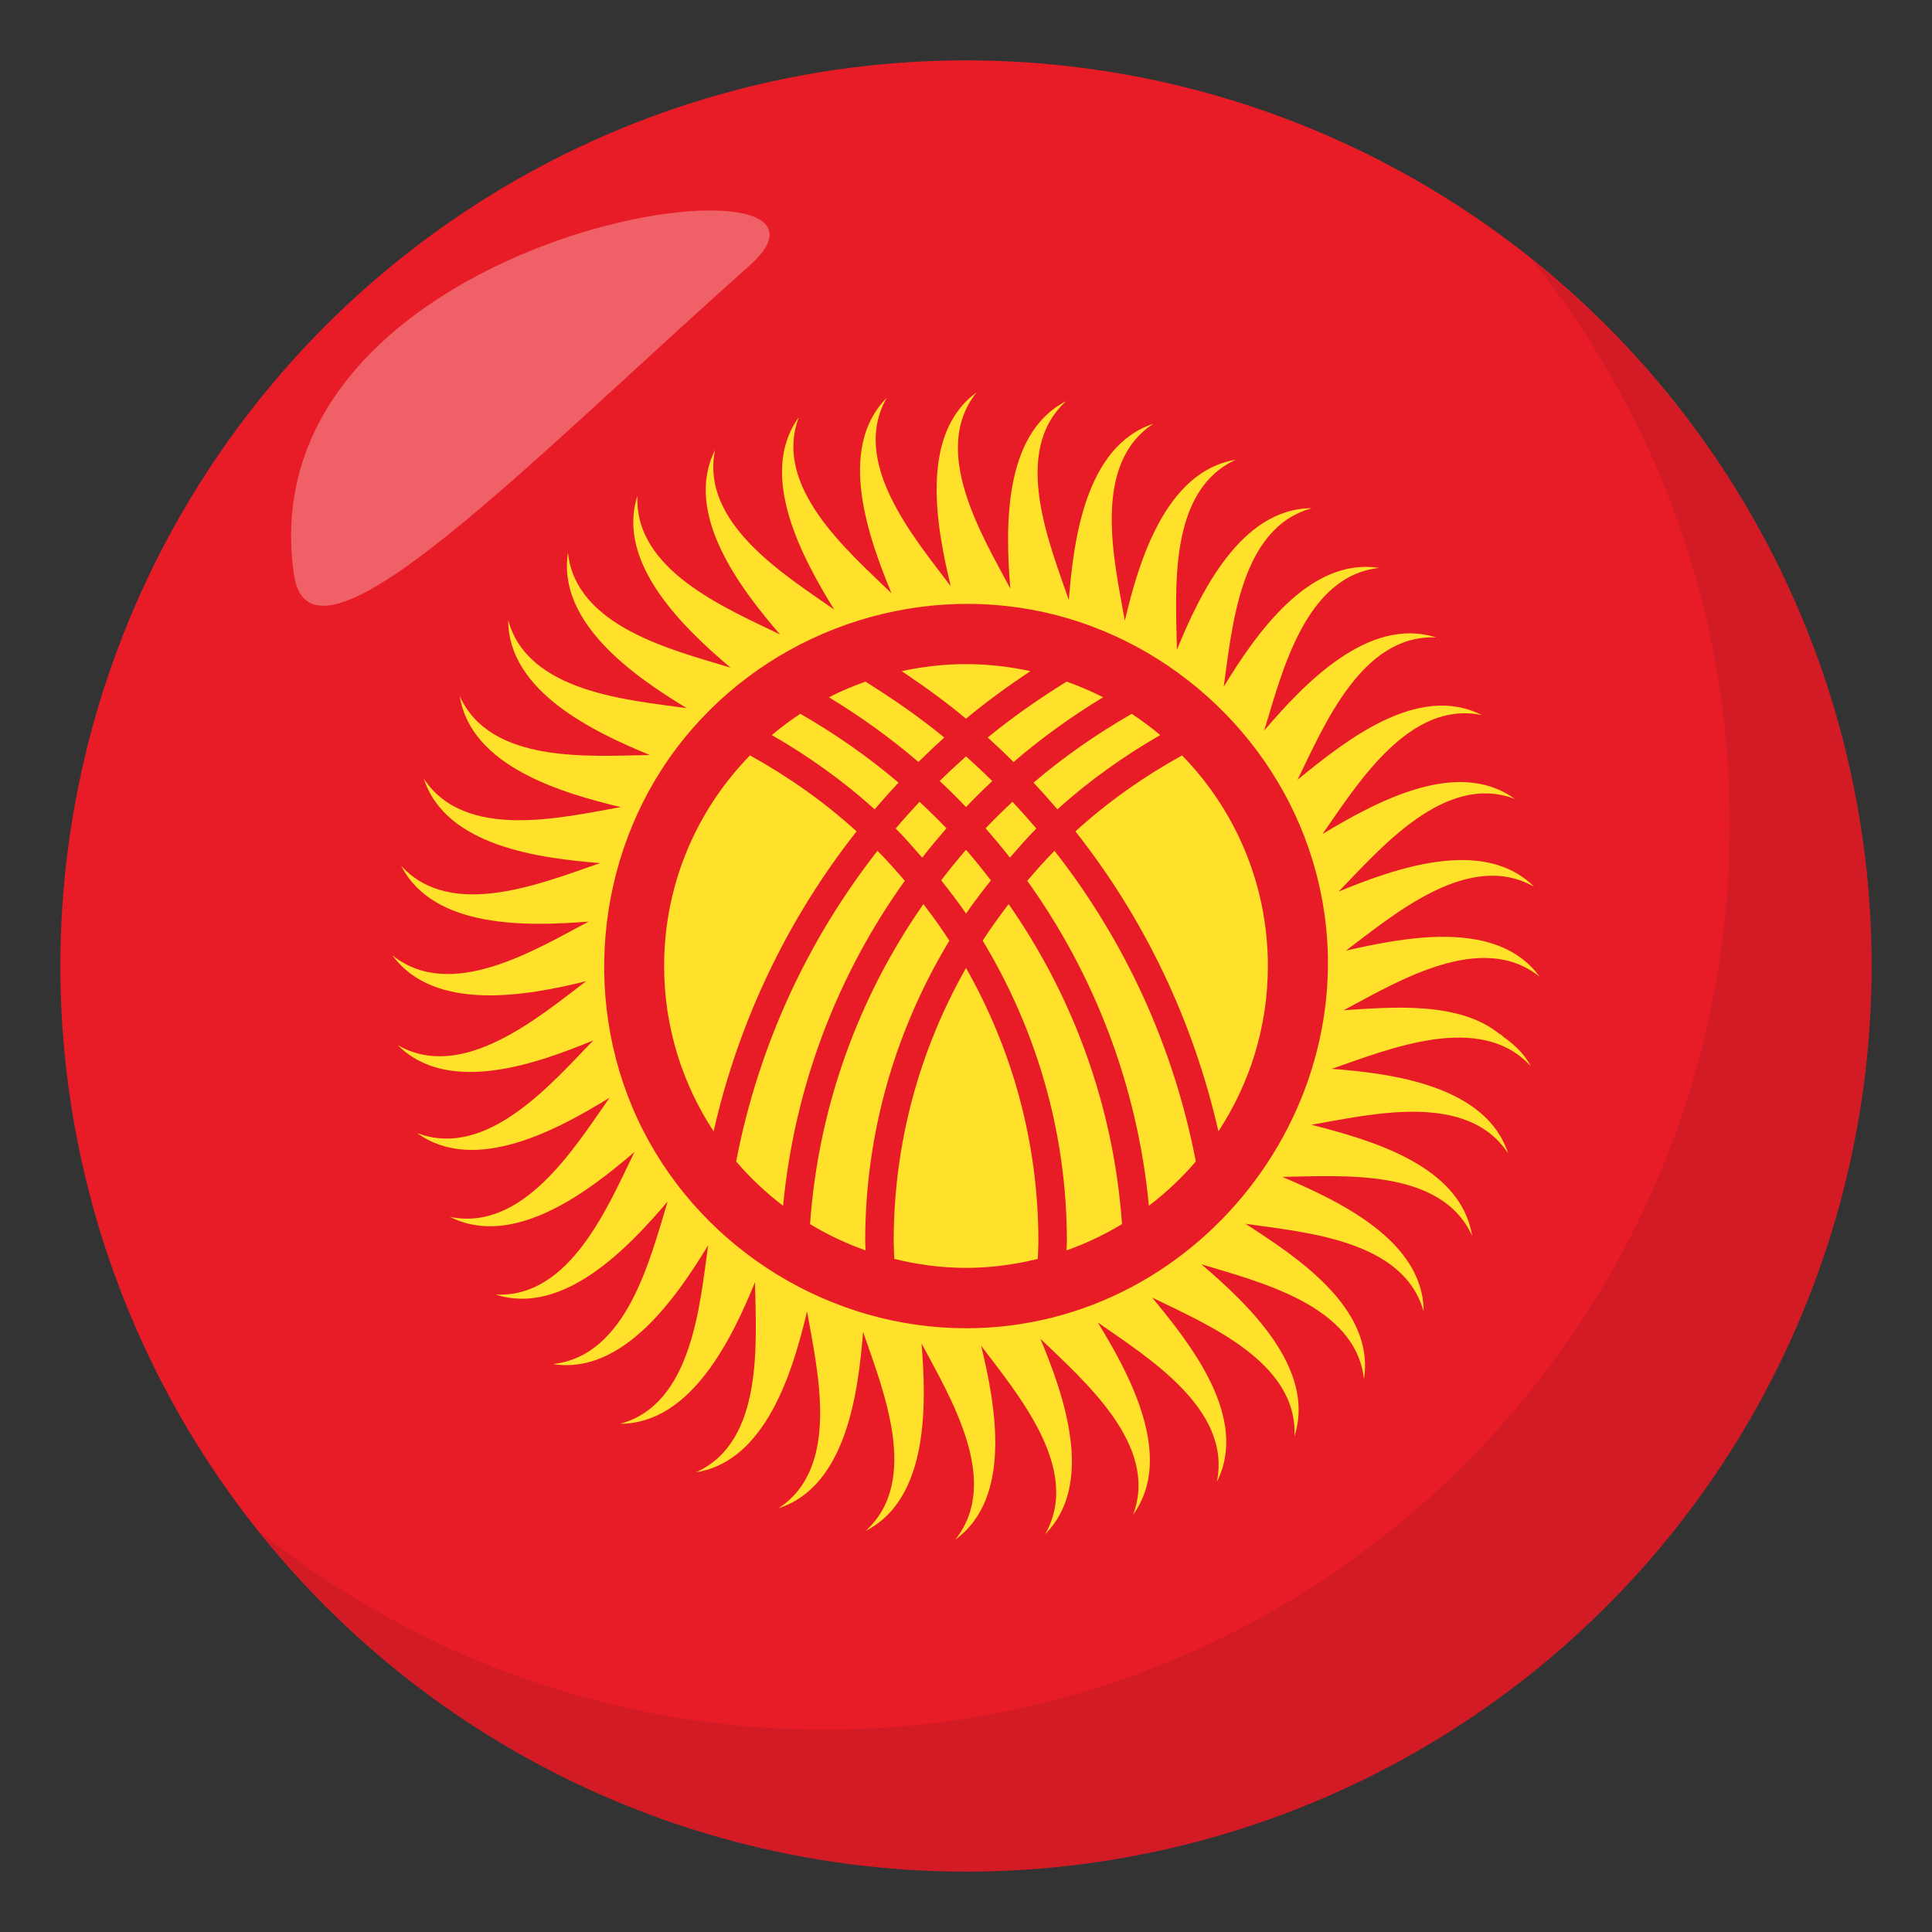 <?xml version="1.0" encoding="utf-8"?>
<!-- Generator: Adobe Illustrator 15.0.0, SVG Export Plug-In . SVG Version: 6.00 Build 0)  -->
<!DOCTYPE svg PUBLIC "-//W3C//DTD SVG 1.1//EN" "http://www.w3.org/Graphics/SVG/1.1/DTD/svg11.dtd">
<svg version="1.1" id="Layer_1" xmlns="http://www.w3.org/2000/svg" xmlns:xlink="http://www.w3.org/1999/xlink" x="0px" y="0px"
	 width="64px" height="64px" viewBox="0 0 64 64" enable-background="new 0 0 64 64" xml:space="preserve">
<rect x="0" y="0" width="64" height="64" fill="#333333" stroke="none"/>
<circle fill="#E81C27" cx="32" cy="32" r="30"/>
<path fill="#FFE12C" d="M49.73,34.299c-1.338-1.148-3.609-0.936-5.219-0.834c1.764-0.938,4.563-2.656,6.488-1.113
	c-1.402-1.926-4.482-1.297-6.412-0.863c1.592-1.195,4.092-3.34,6.233-2.113c-1.679-1.678-4.649-0.592-6.476,0.158
	c1.389-1.43,3.521-3.949,5.834-3.07c-1.928-1.396-4.669,0.148-6.367,1.162c1.141-1.629,2.863-4.445,5.277-3.938
	c-2.14-1.084-4.565,0.891-6.105,2.141c0.881-1.793,2.125-4.824,4.595-4.713c-2.265-0.719-4.407,1.574-5.698,3.082
	c0.58-1.896,1.348-5.115,3.804-5.385c-2.344-0.363-4.114,2.246-5.147,3.936c0.281-1.969,0.53-5.258,2.916-5.914
	c-2.367,0.006-3.718,2.861-4.467,4.691c-0.033-2-0.299-5.273,1.953-6.297c-2.337,0.383-3.223,3.404-3.678,5.332
	c-0.346-1.967-1.122-5.17,0.945-6.523c-2.254,0.74-2.645,3.869-2.8,5.842c-0.646-1.889-1.919-4.932-0.087-6.592
	c-2.109,1.078-2.009,4.238-1.852,6.207c-0.934-1.76-2.664-4.568-1.117-6.494c-1.919,1.391-1.316,4.504-0.855,6.42
	c-1.199-1.596-3.348-4.094-2.121-6.242c-1.672,1.684-0.598,4.646,0.159,6.475c-1.433-1.391-3.946-3.516-3.071-5.832
	c-1.391,1.918,0.137,4.689,1.171,6.371C26,19.047,23.187,17.33,23.688,14.91c-1.068,2.107,0.86,4.615,2.152,6.107
	c-1.792-0.869-4.842-2.131-4.723-4.596c-0.731,2.25,1.578,4.422,3.082,5.695c-1.896-0.578-5.12-1.346-5.385-3.803
	c-0.365,2.338,2.245,4.121,3.935,5.145c-1.966-0.273-5.263-0.529-5.914-2.912c0.001,2.369,2.866,3.713,4.691,4.465
	c-1.993,0.031-5.281,0.305-6.296-1.951c0.375,2.342,3.411,3.215,5.333,3.676c-1.97,0.348-5.168,1.123-6.525-0.943
	c0.738,2.26,3.87,2.637,5.842,2.799c-1.894,0.646-4.926,1.918-6.591,0.088c1.081,2.115,4.235,2,6.207,1.85
	c-1.767,0.932-4.564,2.666-6.496,1.117c1.391,1.91,4.504,1.332,6.42,0.855c-1.59,1.201-4.098,3.35-6.242,2.121
	c1.679,1.68,4.648,0.594,6.475-0.158c-1.388,1.432-3.521,3.949-5.833,3.07c1.921,1.393,4.684-0.137,6.371-1.17
	c-1.149,1.639-2.856,4.441-5.281,3.947c2.113,1.068,4.609-0.863,6.108-2.152c-0.875,1.787-2.13,4.85-4.598,4.723
	c2.255,0.73,4.416-1.578,5.697-3.082c-0.581,1.896-1.346,5.119-3.803,5.385c2.337,0.375,4.121-2.254,5.145-3.936
	c-0.277,1.959-0.528,5.271-2.914,5.914c2.367-0.004,3.717-2.863,4.466-4.691c0.033,1.992,0.301,5.285-1.953,6.297
	c2.338-0.369,3.22-3.412,3.677-5.33c0.343,1.967,1.124,5.168-0.943,6.521c2.255-0.727,2.643-3.877,2.798-5.842
	c0.646,1.889,1.92,4.932,0.088,6.592c2.11-1.076,2.007-4.238,1.85-6.207c0.936,1.764,2.664,4.566,1.118,6.496
	c1.917-1.389,1.32-4.504,0.856-6.42c1.199,1.596,3.347,4.094,2.12,6.242c1.67-1.682,0.603-4.648-0.159-6.477
	c1.434,1.391,3.945,3.52,3.071,5.834c1.392-1.918-0.136-4.688-1.169-6.371c1.633,1.146,4.447,2.861,3.944,5.281
	c1.079-2.127-0.882-4.58-2.143-6.105c1.789,0.875,4.833,2.129,4.714,4.594c0.732-2.254-1.582-4.414-3.082-5.697
	c1.9,0.58,5.113,1.348,5.385,3.803c0.371-2.369-2.261-4.066-3.925-5.145c1.966,0.287,5.251,0.527,5.903,2.914
	c-0.004-2.379-2.862-3.689-4.682-4.467c1.996-0.031,5.27-0.299,6.287,1.953c-0.377-2.357-3.406-3.184-5.322-3.68
	c1.968-0.34,5.16-1.121,6.514,0.947c-0.732-2.25-3.873-2.652-5.842-2.799c1.891-0.654,4.93-1.914,6.592-0.088
	C50.494,34.896,50.121,34.561,49.73,34.299C49.494,34.096,49.981,34.467,49.73,34.299z M32,44c-4.473,0-8.665-2.57-10.697-6.555
	c-2.059-4.039-1.621-9.039,1.105-12.658c2.716-3.607,7.338-5.406,11.778-4.588c4.36,0.803,8.012,4.07,9.298,8.313
	C45.787,36.102,39.927,44,32,44C25.371,44,38.628,44,32,44z"/>
<g>
	<path fill="#FFE12C" d="M24.844,25.023C23.086,26.824,22,29.283,22,32c0,2.023,0.605,3.902,1.639,5.477
		c0.836-3.682,2.471-7.066,4.736-9.936C27.307,26.566,26.115,25.729,24.844,25.023z"/>
</g>
<g>
	<path fill="#FFE12C" d="M31.279,24.432c-0.822-0.678-1.703-1.285-2.611-1.852c-0.416,0.148-0.82,0.318-1.209,0.518
		c1.047,0.635,2.041,1.35,2.965,2.143C30.703,24.965,30.988,24.695,31.279,24.432z"/>
</g>
<g>
	<path fill="#FFE12C" d="M29.763,25.926c-1.006-0.859-2.098-1.617-3.251-2.281c-0.33,0.217-0.645,0.451-0.945,0.705
		c1.221,0.703,2.369,1.52,3.406,2.461C29.229,26.51,29.492,26.215,29.763,25.926z"/>
</g>
<g>
	<path fill="#FFE12C" d="M29.068,28.184c-2.316,2.955-3.947,6.465-4.682,10.291c0.464,0.545,0.986,1.033,1.555,1.469
		c0.381-3.988,1.815-7.674,4.031-10.766C29.682,28.838,29.384,28.502,29.068,28.184z"/>
</g>
<g>
	<path fill="#FFE12C" d="M34.029,29.178c2.216,3.092,3.649,6.777,4.03,10.764c0.568-0.434,1.091-0.924,1.554-1.467
		c-0.734-3.826-2.365-7.336-4.682-10.291C34.617,28.502,34.32,28.838,34.029,29.178z"/>
</g>
<g>
	<path fill="#FFE12C" d="M31.178,29.162c0.283,0.359,0.565,0.723,0.824,1.102c0.258-0.379,0.539-0.74,0.822-1.1
		c-0.266-0.346-0.537-0.684-0.823-1.014C31.715,28.479,31.443,28.818,31.178,29.162z"/>
</g>
<g>
	<path fill="#FFE12C" d="M34.131,22.232C33.443,22.084,32.732,22,32,22s-1.443,0.084-2.131,0.232
		c0.735,0.492,1.453,1.01,2.131,1.576C32.678,23.242,33.396,22.725,34.131,22.232z"/>
</g>
<g>
	<path fill="#FFE12C" d="M31.449,31.16c-0.27-0.416-0.559-0.818-0.86-1.211c-2.128,3.051-3.478,6.68-3.755,10.602
		c0.577,0.35,1.191,0.641,1.838,0.869c-0.002-0.102-0.011-0.203-0.011-0.307C28.661,37.471,29.691,34.072,31.449,31.16z"/>
</g>
<g>
	<path fill="#FFE12C" d="M32.001,26.734c0.282-0.295,0.572-0.582,0.87-0.861c-0.283-0.279-0.574-0.553-0.871-0.816
		c-0.297,0.264-0.588,0.535-0.871,0.814C31.428,26.15,31.718,26.439,32.001,26.734z"/>
</g>
<g>
	<path fill="#FFE12C" d="M33.454,28.41c0.286-0.326,0.569-0.656,0.876-0.965c-0.256-0.301-0.52-0.596-0.79-0.885
		c-0.306,0.285-0.604,0.576-0.892,0.879C32.926,27.754,33.194,28.078,33.454,28.41z"/>
</g>
<g>
	<path fill="#FFE12C" d="M30.461,26.561c-0.271,0.289-0.534,0.582-0.79,0.885c0.308,0.307,0.591,0.637,0.878,0.965
		c0.259-0.332,0.527-0.656,0.805-0.971C31.064,27.137,30.766,26.846,30.461,26.561z"/>
</g>
<g>
	<path fill="#FFE12C" d="M32.001,32.066c-1.519,2.676-2.396,5.758-2.396,9.047c0,0.199,0.013,0.395,0.02,0.59
		C30.387,41.891,31.18,42,32,42s1.614-0.109,2.378-0.297c0.007-0.197,0.02-0.393,0.02-0.59
		C34.397,37.824,33.52,34.742,32.001,32.066z"/>
</g>
<g>
	<path fill="#FFE12C" d="M32.553,31.16c1.758,2.912,2.789,6.311,2.789,9.953c0,0.104-0.01,0.203-0.011,0.307
		c0.646-0.229,1.26-0.521,1.837-0.871c-0.278-3.922-1.629-7.549-3.756-10.6C33.111,30.342,32.822,30.744,32.553,31.16z"/>
</g>
<g>
	<path fill="#FFE12C" d="M33.576,25.242c0.924-0.795,1.918-1.508,2.965-2.145c-0.389-0.199-0.793-0.369-1.209-0.518
		c-0.908,0.566-1.789,1.174-2.611,1.852C33.012,24.695,33.297,24.965,33.576,25.242z"/>
</g>
<g>
	<path fill="#FFE12C" d="M40.361,37.477C41.395,35.902,42,34.023,42,32c0-2.715-1.086-5.176-2.843-6.977
		c-1.272,0.705-2.464,1.543-3.532,2.518C37.892,30.412,39.525,33.795,40.361,37.477z"/>
</g>
<g>
	<path fill="#FFE12C" d="M35.028,26.811c1.037-0.941,2.186-1.758,3.406-2.461c-0.3-0.252-0.616-0.486-0.945-0.703
		c-1.153,0.662-2.245,1.42-3.251,2.279C34.508,26.215,34.771,26.51,35.028,26.811z"/>
</g>
<path opacity="0.1" fill="#1A1626" d="M50.736,8.592c4.097,5.129,6.563,11.621,6.563,18.701c0,16.568-13.428,30.002-29.994,30.002
	c-7.101,0-13.61-2.477-18.745-6.594C14.054,57.58,22.502,62,32.003,62c16.565,0,29.995-13.432,29.995-30
	C61.998,22.527,57.595,14.09,50.736,8.592z"/>
<path opacity="0.3" fill-rule="evenodd" clip-rule="evenodd" fill="#FFFFFF" d="M9.734,19.016c0.549,3.865,7.767-3.701,15.08-10.203
	C29.531,4.631,8.083,7.385,9.734,19.016z"/>
</svg>
